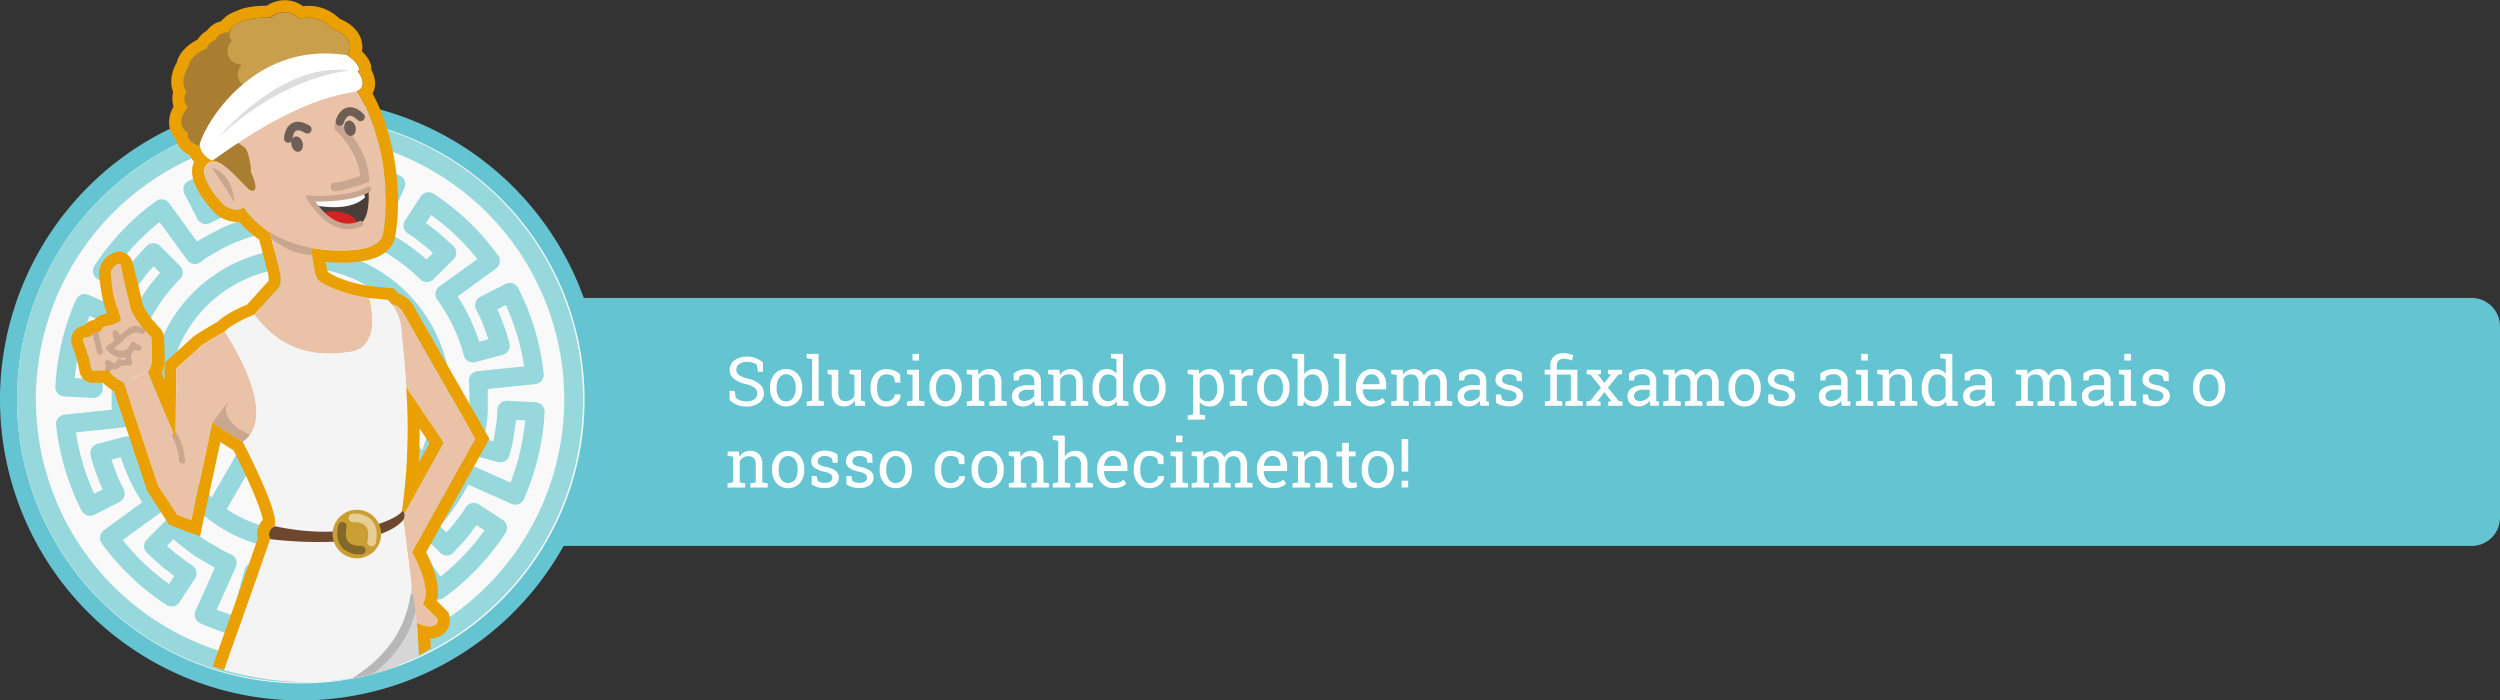 <svg id="Camada_1" data-name="Camada 1" xmlns="http://www.w3.org/2000/svg" xmlns:xlink="http://www.w3.org/1999/xlink" viewBox="0 0 881 246.82"><rect x="0" y="0" width="881" height="246.82" fill="#333333" stroke="none"/><defs><style>.cls-1{fill:none;}.cls-2{fill:#65c4d1;}.cls-3{fill:#fff;}.cls-4{fill:#f9f9f9;}.cls-5{fill:#97d8dd;}.cls-6{clip-path:url(#clip-path);}.cls-7{fill:#eac2a7;}.cls-8{fill:#c9a68f;}.cls-9{fill:#d6aa8b;}.cls-10{fill:#d6d6d6;}.cls-11{fill:#c99f4b;}.cls-12{fill:#6d5f56;}.cls-13{fill:#493e38;}.cls-14{clip-path:url(#clip-path-2);}.cls-15{fill:#fcfcfc;}.cls-16{fill:#d32222;}.cls-17{fill:#f4f4f4;}.cls-18{clip-path:url(#clip-path-3);}.cls-19{fill:#b7b7b7;}.cls-20{fill:#6d472e;}.cls-21{fill:#c99e32;}.cls-22{clip-path:url(#clip-path-4);}.cls-23{fill:#aa7e30;}.cls-24{fill:#ddd;}.cls-25{fill:#846829;}.cls-26{fill:#e8cd95;}.cls-27{fill:#eaa000;}</style><clipPath id="clip-path"><path class="cls-1" d="M151.82,228.4s-31.17,23.68-83.39,4.23S16.22,63.71,16.22,63.71c-.54,1.42,33.23-44.54,45.58-48.34C65.44,14.25,84.3-.38,100.33,0c22.29.54,48,16.32,48,31.31,0,23,27.87,126.38,27.87,126.38s11.71,45.33,5.86,48.78"/></clipPath><clipPath id="clip-path-2"><path class="cls-1" d="M109.28,70c-.25-.26,14.81.94,20.56-3.29,0,0,1.13,11.45-4,12.71C120.55,80.67,114.46,78.55,109.28,70Z"/></clipPath><clipPath id="clip-path-3"><path class="cls-1" d="M117.8,239.53c3.5,6.94,28.09,8.4,30.13,9.05,0,0,.64-27.86-3.28-43.5S117.8,239.53,117.8,239.53Z"/></clipPath><clipPath id="clip-path-4"><path class="cls-1" d="M87.9,66.9c4.33,1.79.59-6,.59-6s-.41-7.8-2.61-9.12a31.79,31.79,0,0,1-4.82-3.94l11.09-7.6L122.44,19.5s4.18-5.83-5.39-9.42a11.36,11.36,0,0,0-11.58-3.44s-4.19-5-10.25-.41c0,0-12.18-.71-15,5.27A4.54,4.54,0,0,0,75.78,14s-2.54,1-3,3c0,0-6.17,2.43-6.55,6.54,0,0-3.36,4.71-.67,8.52,0,0-1.78,3.35.52,5.65,0,0-5.15,5.64,0,9.16,0,0-1.27,3.66,6.28,5.16l2.25,4.63s2.16-1,8.37,5.23Z"/></clipPath></defs><title>6-title</title><path class="cls-2" d="M871,192.39H152V105H871a10,10,0,0,1,10,10v67.36A10,10,0,0,1,871,192.39Z"/><path class="cls-3" d="M268.88,131h-1.75l-.43-2.44a4.06,4.06,0,0,0-1.41-.74,6.28,6.28,0,0,0-2-.29,4.45,4.45,0,0,0-2.82.78,2.46,2.46,0,0,0-1,2,2.25,2.25,0,0,0,1,1.86,9.42,9.42,0,0,0,3.24,1.3,9.2,9.2,0,0,1,4.09,2,4.2,4.2,0,0,1,1.4,3.22A4,4,0,0,1,267.5,142a7.15,7.15,0,0,1-4.4,1.25,9,9,0,0,1-3.5-.64,7,7,0,0,1-2.49-1.69v-3.17h1.74l.44,2.45a6,6,0,0,0,1.6.9,6.29,6.29,0,0,0,2.21.35,4.63,4.63,0,0,0,2.76-.74,2.33,2.33,0,0,0,1-2,2.54,2.54,0,0,0-.88-2,7.44,7.44,0,0,0-3.1-1.33,10.26,10.26,0,0,1-4.23-1.89,3.91,3.91,0,0,1-1.52-3.16,4.08,4.08,0,0,1,1.69-3.33,7,7,0,0,1,4.42-1.33,8.22,8.22,0,0,1,3.27.62,7.35,7.35,0,0,1,2.36,1.49Z"/><path class="cls-3" d="M271.36,136.53a7,7,0,0,1,1.53-4.63,5.08,5.08,0,0,1,4.13-1.83,5.16,5.16,0,0,1,4.16,1.82,7,7,0,0,1,1.53,4.64v.26a6.92,6.92,0,0,1-1.53,4.64,5.66,5.66,0,0,1-8.29,0,6.91,6.91,0,0,1-1.53-4.63Zm2.31.26a6,6,0,0,0,.85,3.33,2.83,2.83,0,0,0,2.53,1.31,2.8,2.8,0,0,0,2.49-1.31,6,6,0,0,0,.86-3.33v-.26a6,6,0,0,0-.86-3.31,3,3,0,0,0-5,0,6,6,0,0,0-.84,3.31Z"/><path class="cls-3" d="M284.26,126.2v-1.49h4.22v16.47l1.91.33V143h-6.13v-1.48l1.91-.33V126.52Z"/><path class="cls-3" d="M301.21,141.11a4.11,4.11,0,0,1-3.72,2.12,4.08,4.08,0,0,1-3.22-1.32,6.16,6.16,0,0,1-1.16-4.12v-5.66l-1.45-.33v-1.49h3.76v7.5a4.72,4.72,0,0,0,.6,2.79,2.22,2.22,0,0,0,1.86.76,3.79,3.79,0,0,0,2-.5,3.12,3.12,0,0,0,1.22-1.41v-7.32l-1.7-.33v-1.49h4v10.87l1.45.33V143h-3.53Z"/><path class="cls-3" d="M312.41,141.43a3.11,3.11,0,0,0,2-.71,2.14,2.14,0,0,0,.88-1.74h2.07l0,.07A3.58,3.58,0,0,1,316,142a5.34,5.34,0,0,1-3.54,1.27,5.11,5.11,0,0,1-4.22-1.8,7,7,0,0,1-1.46-4.54v-.49a7,7,0,0,1,1.46-4.52,5.15,5.15,0,0,1,4.22-1.81,7,7,0,0,1,2.74.51,5.5,5.5,0,0,1,2,1.38l.1,2.81h-1.84l-.5-2a3,3,0,0,0-1.05-.64,4,4,0,0,0-1.46-.25,2.78,2.78,0,0,0-2.59,1.31,6.14,6.14,0,0,0-.78,3.2v.49a6.27,6.27,0,0,0,.77,3.24A2.78,2.78,0,0,0,312.41,141.43Z"/><path class="cls-3" d="M319.66,141.51l1.91-.33v-9.05l-1.91-.33v-1.49h4.21v10.87l1.91.33V143h-6.12Zm4.21-14.45h-2.3v-2.35h2.3Z"/><path class="cls-3" d="M327.55,136.53a7,7,0,0,1,1.53-4.63,5.08,5.08,0,0,1,4.13-1.83,5.16,5.16,0,0,1,4.16,1.82,7,7,0,0,1,1.53,4.64v.26a6.92,6.92,0,0,1-1.53,4.64,5.66,5.66,0,0,1-8.29,0,6.91,6.91,0,0,1-1.53-4.63Zm2.31.26a6.1,6.1,0,0,0,.85,3.33,2.83,2.83,0,0,0,2.53,1.31,2.8,2.8,0,0,0,2.49-1.31,6,6,0,0,0,.86-3.33v-.26a6,6,0,0,0-.86-3.31,2.8,2.8,0,0,0-2.52-1.33,2.76,2.76,0,0,0-2.5,1.33,6,6,0,0,0-.85,3.31Z"/><path class="cls-3" d="M340.67,141.51l1.91-.33v-9.05l-1.91-.33v-1.49h4l.16,1.89a4.59,4.59,0,0,1,1.59-1.57,4.26,4.26,0,0,1,2.18-.56,4.11,4.11,0,0,1,3.17,1.21,5.25,5.25,0,0,1,1.13,3.7v6.2l1.91.33V143h-6.13v-1.48l1.91-.33V135a3.44,3.44,0,0,0-.66-2.38,2.67,2.67,0,0,0-2-.7,3.25,3.25,0,0,0-1.76.48,3.5,3.5,0,0,0-1.22,1.31v7.44l1.91.33V143h-6.13Z"/><path class="cls-3" d="M364.73,143c-.07-.35-.13-.65-.17-.93a7.34,7.34,0,0,1-.08-.82,5.66,5.66,0,0,1-1.67,1.43,4.83,4.83,0,0,1-5.15-.4,3.55,3.55,0,0,1-1-2.73,3.14,3.14,0,0,1,1.46-2.78,7.1,7.1,0,0,1,4-1h2.38V134.3a2.28,2.28,0,0,0-.71-1.76,2.77,2.77,0,0,0-1.95-.65,5,5,0,0,0-1.53.22,3,3,0,0,0-1.07.61l-.25,1.34h-1.78V131.6a7,7,0,0,1,2.1-1.11,8.21,8.21,0,0,1,2.67-.42,5.27,5.27,0,0,1,3.49,1.11,3.84,3.84,0,0,1,1.34,3.15v6.58l0,.47.94.13V143ZM361,141.3a4.07,4.07,0,0,0,2.1-.55,3.53,3.53,0,0,0,1.36-1.32v-2.09H362a3.5,3.5,0,0,0-2.25.66,2,2,0,0,0-.82,1.59,1.59,1.59,0,0,0,.51,1.27A2.4,2.4,0,0,0,361,141.3Z"/><path class="cls-3" d="M369.33,141.51l1.91-.33v-9.05l-1.91-.33v-1.49h4l.17,1.89a4.5,4.5,0,0,1,1.59-1.57,4.22,4.22,0,0,1,2.17-.56,4.12,4.12,0,0,1,3.18,1.21,5.25,5.25,0,0,1,1.12,3.7v6.2l1.91.33V143h-6.13v-1.48l1.91-.33V135a3.44,3.44,0,0,0-.66-2.38,2.65,2.65,0,0,0-2-.7,3.28,3.28,0,0,0-1.77.48,3.5,3.5,0,0,0-1.22,1.31v7.44l1.91.33V143h-6.13Z"/><path class="cls-3" d="M393.54,141.48a4.15,4.15,0,0,1-1.52,1.31,4.55,4.55,0,0,1-2.08.44,4.33,4.33,0,0,1-3.62-1.68,7,7,0,0,1-1.31-4.42v-.25a8.46,8.46,0,0,1,1.31-4.93,4.2,4.2,0,0,1,3.65-1.88,4.44,4.44,0,0,1,2,.42,4.06,4.06,0,0,1,1.47,1.2v-5.17l-1.91-.32v-1.49h4.22v16.47l1.91.33V143h-3.91Zm-6.22-4.35a5.41,5.41,0,0,0,.78,3.07,2.75,2.75,0,0,0,2.43,1.16,3,3,0,0,0,1.73-.47,3.49,3.49,0,0,0,1.16-1.32v-5.89a3.44,3.44,0,0,0-1.16-1.26,3,3,0,0,0-1.71-.47,2.63,2.63,0,0,0-2.44,1.37,7,7,0,0,0-.79,3.56Z"/><path class="cls-3" d="M399.41,136.53a7,7,0,0,1,1.53-4.63,5.08,5.08,0,0,1,4.13-1.83,5.16,5.16,0,0,1,4.16,1.82,7,7,0,0,1,1.53,4.64v.26a6.92,6.92,0,0,1-1.53,4.64,5.66,5.66,0,0,1-8.29,0,6.91,6.91,0,0,1-1.53-4.63Zm2.31.26a6,6,0,0,0,.85,3.33,2.83,2.83,0,0,0,2.53,1.31,2.8,2.8,0,0,0,2.49-1.31,6,6,0,0,0,.86-3.33v-.26a6,6,0,0,0-.86-3.31,2.8,2.8,0,0,0-2.52-1.33,2.76,2.76,0,0,0-2.5,1.33,6,6,0,0,0-.85,3.31Z"/><path class="cls-3" d="M418.55,146.38l1.91-.33V132.13l-1.91-.33v-1.49h3.89l.21,1.55a4.35,4.35,0,0,1,1.54-1.33,4.71,4.71,0,0,1,2.11-.46,4.22,4.22,0,0,1,3.66,1.87,8.49,8.49,0,0,1,1.3,4.94v.25a6.94,6.94,0,0,1-1.31,4.42,4.33,4.33,0,0,1-3.62,1.68,5.08,5.08,0,0,1-2.06-.39,4,4,0,0,1-1.5-1.16v4.37l1.91.33v1.48h-6.13Zm10.39-9.5a6.76,6.76,0,0,0-.84-3.55,2.75,2.75,0,0,0-2.51-1.38,3.11,3.11,0,0,0-1.68.44,3.43,3.43,0,0,0-1.14,1.22v6.18A3.15,3.15,0,0,0,423.9,141a3.18,3.18,0,0,0,1.72.43,2.84,2.84,0,0,0,2.48-1.2,5.26,5.26,0,0,0,.84-3.1Z"/><path class="cls-3" d="M433.36,131.8v-1.49h4l.23,1.84a4.32,4.32,0,0,1,1.33-1.52,3.06,3.06,0,0,1,1.81-.56,3.51,3.51,0,0,1,.55.05,2.35,2.35,0,0,1,.44.08l-.3,2.15-1.31-.07a2.64,2.64,0,0,0-1.54.43,2.76,2.76,0,0,0-1,1.2v7.27l1.91.33V143h-6.13v-1.48l1.91-.33v-9.05Z"/><path class="cls-3" d="M443.07,136.53a6.94,6.94,0,0,1,1.52-4.63,5.09,5.09,0,0,1,4.14-1.83,5.14,5.14,0,0,1,4.15,1.82,7,7,0,0,1,1.53,4.64v.26a7,7,0,0,1-1.52,4.64,5.67,5.67,0,0,1-8.3,0,6.91,6.91,0,0,1-1.52-4.63Zm2.3.26a6.1,6.1,0,0,0,.85,3.33,2.83,2.83,0,0,0,2.53,1.31,2.8,2.8,0,0,0,2.49-1.31,5.93,5.93,0,0,0,.86-3.33v-.26a5.88,5.88,0,0,0-.86-3.31,3,3,0,0,0-5,0,6,6,0,0,0-.85,3.31Z"/><path class="cls-3" d="M468.12,137.13a6.94,6.94,0,0,1-1.32,4.42,4.36,4.36,0,0,1-3.63,1.68,4.57,4.57,0,0,1-2.15-.47,4.09,4.09,0,0,1-1.53-1.4l-.21,1.63h-2V126.52l-1.91-.32v-1.49h4.22v7.1a4.06,4.06,0,0,1,1.48-1.29,4.51,4.51,0,0,1,2.07-.45,4.23,4.23,0,0,1,3.66,1.88,8.46,8.46,0,0,1,1.31,4.93Zm-2.32-.25a7,7,0,0,0-.8-3.56,2.63,2.63,0,0,0-2.43-1.37,3,3,0,0,0-1.8.52,3.6,3.6,0,0,0-1.17,1.38v5.6a3.5,3.5,0,0,0,1.18,1.39,3,3,0,0,0,1.81.52A2.75,2.75,0,0,0,465,140.2a5.34,5.34,0,0,0,.79-3.07Z"/><path class="cls-3" d="M470,126.2v-1.49h4.22v16.47l1.91.33V143H470v-1.48l1.91-.33V126.52Z"/><path class="cls-3" d="M483.65,143.23a5.35,5.35,0,0,1-4.22-1.76,6.64,6.64,0,0,1-1.56-4.58v-.51a6.52,6.52,0,0,1,1.61-4.51,5,5,0,0,1,3.82-1.8,4.81,4.81,0,0,1,3.87,1.55,6.15,6.15,0,0,1,1.32,4.13v1.44h-8.23l0,.06a5,5,0,0,0,.92,3,2.94,2.94,0,0,0,2.5,1.18,5.84,5.84,0,0,0,2.05-.33,4.88,4.88,0,0,0,1.53-.92l.91,1.5a5.8,5.8,0,0,1-1.8,1.1A7.25,7.25,0,0,1,483.65,143.23Zm-.35-11.34a2.49,2.49,0,0,0-2,1,4.56,4.56,0,0,0-1,2.45l0,.06h5.85v-.3a3.52,3.52,0,0,0-.73-2.28A2.6,2.6,0,0,0,483.3,131.89Z"/><path class="cls-3" d="M490.3,141.51l1.91-.33v-9.05l-1.91-.33v-1.49h4l.15,1.65a4.12,4.12,0,0,1,1.57-1.39,4.79,4.79,0,0,1,2.23-.5,3.91,3.91,0,0,1,2.17.59,3.57,3.57,0,0,1,1.37,1.76,4.57,4.57,0,0,1,1.58-1.71,4.16,4.16,0,0,1,2.3-.64,3.84,3.84,0,0,1,3.07,1.33,6.11,6.11,0,0,1,1.12,4v5.77l1.91.33V143h-6.14v-1.48l1.91-.33v-5.8a4.2,4.2,0,0,0-.64-2.65A2.34,2.34,0,0,0,505,132a2.41,2.41,0,0,0-1.94.85,3.64,3.64,0,0,0-.85,2.14v6.24l1.91.33V143H498v-1.48l1.91-.33v-5.8a4.16,4.16,0,0,0-.66-2.6,2.3,2.3,0,0,0-1.92-.83,3.15,3.15,0,0,0-1.73.43,2.79,2.79,0,0,0-1.05,1.22v7.58l1.91.33V143H490.3Z"/><path class="cls-3" d="M521.71,143c-.07-.35-.13-.65-.16-.93s-.07-.54-.09-.82a5.54,5.54,0,0,1-1.67,1.43,4.21,4.21,0,0,1-2.13.56,4.28,4.28,0,0,1-3-1,3.59,3.59,0,0,1-1-2.73,3.16,3.16,0,0,1,1.46-2.78,7.13,7.13,0,0,1,4-1h2.38V134.3a2.27,2.27,0,0,0-.7-1.76,2.79,2.79,0,0,0-2-.65,5,5,0,0,0-1.53.22,3,3,0,0,0-1.07.61l-.25,1.34h-1.78V131.6a7,7,0,0,1,2.1-1.11,8.21,8.21,0,0,1,2.67-.42,5.27,5.27,0,0,1,3.49,1.11,3.81,3.81,0,0,1,1.34,3.15v6.1c0,.17,0,.33,0,.48a3.59,3.59,0,0,0,0,.47l.93.13V143ZM518,141.3a4.07,4.07,0,0,0,2.1-.55,3.4,3.4,0,0,0,1.36-1.32v-2.09H519a3.49,3.49,0,0,0-2.24.66,2,2,0,0,0-.83,1.59,1.56,1.56,0,0,0,.52,1.27A2.35,2.35,0,0,0,518,141.3Z"/><path class="cls-3" d="M536.36,134.29h-1.74l-.37-1.52a3.1,3.1,0,0,0-1.06-.64,4.12,4.12,0,0,0-1.45-.24,2.67,2.67,0,0,0-1.83.54,1.67,1.67,0,0,0-.59,1.3,1.43,1.43,0,0,0,.52,1.18,5.5,5.5,0,0,0,2.15.78,9.16,9.16,0,0,1,3.57,1.4,2.82,2.82,0,0,1,1.17,2.37,3.26,3.26,0,0,1-1.36,2.73,5.69,5.69,0,0,1-3.57,1,9.41,9.41,0,0,1-2.59-.33,6.58,6.58,0,0,1-2.05-1V139h1.73l.44,1.7a2.38,2.38,0,0,0,1.08.53,6,6,0,0,0,1.4.16,3.3,3.3,0,0,0,1.93-.5,1.54,1.54,0,0,0,.69-1.3,1.57,1.57,0,0,0-.58-1.26,5.31,5.31,0,0,0-2.19-.85,9.24,9.24,0,0,1-3.48-1.38A2.75,2.75,0,0,1,527,133.8a3.32,3.32,0,0,1,1.32-2.64,5.24,5.24,0,0,1,3.43-1.09,8.3,8.3,0,0,1,2.59.38,5.46,5.46,0,0,1,1.91,1Z"/><path class="cls-3" d="M544.34,132v-1.71h2v-1.37a4.33,4.33,0,0,1,1.25-3.31,4.91,4.91,0,0,1,3.47-1.17,6.32,6.32,0,0,1,1.55.19c.51.12,1.11.3,1.78.53l-.39,1.87a11.36,11.36,0,0,0-1.32-.42,5.8,5.8,0,0,0-1.44-.18,2.75,2.75,0,0,0-2,.61,2.59,2.59,0,0,0-.6,1.88v1.37h7.23v10.87l1.91.33V143h-6.13v-1.48l1.91-.33V132h-4.92v9.16l1.91.33V143h-6.13v-1.48l1.91-.33V132Z"/><path class="cls-3" d="M559.06,141.51l1.36-.27,3.74-4.66-3.63-4.51-1.36-.27v-1.49h5v1.49l-1.15.14,2.37,3,2.38-3-1.14-.13v-1.49h5v1.49l-1.36.27-3.62,4.51,3.72,4.66,1.38.27V143h-5v-1.48l1.12-.13-2.48-3.18-2.49,3.18,1.14.13V143h-5Z"/><path class="cls-3" d="M581.62,143c-.07-.35-.13-.65-.17-.93s-.06-.54-.08-.82a5.66,5.66,0,0,1-1.67,1.43,4.83,4.83,0,0,1-5.15-.4,3.55,3.55,0,0,1-1-2.73,3.14,3.14,0,0,1,1.46-2.78,7.1,7.1,0,0,1,4-1h2.38V134.3a2.3,2.3,0,0,0-.7-1.76,2.81,2.81,0,0,0-2-.65,5,5,0,0,0-1.53.22,3,3,0,0,0-1.07.61l-.25,1.34h-1.78V131.6a7,7,0,0,1,2.1-1.11,8.21,8.21,0,0,1,2.67-.42,5.27,5.27,0,0,1,3.49,1.11,3.84,3.84,0,0,1,1.34,3.15v6.58l0,.47.94.13V143Zm-3.72-1.69a4.07,4.07,0,0,0,2.1-.55,3.53,3.53,0,0,0,1.36-1.32v-2.09H578.9a3.5,3.5,0,0,0-2.25.66,2,2,0,0,0-.82,1.59,1.59,1.59,0,0,0,.51,1.27A2.4,2.4,0,0,0,577.9,141.3Z"/><path class="cls-3" d="M586.1,141.51l1.91-.33v-9.05l-1.91-.33v-1.49h4l.15,1.65a4.12,4.12,0,0,1,1.57-1.39,4.79,4.79,0,0,1,2.23-.5,3.91,3.91,0,0,1,2.17.59,3.57,3.57,0,0,1,1.37,1.76,4.65,4.65,0,0,1,1.58-1.71,4.18,4.18,0,0,1,2.3-.64,3.84,3.84,0,0,1,3.07,1.33,6.11,6.11,0,0,1,1.12,4v5.77l1.91.33V143h-6.14v-1.48l1.91-.33v-5.8a4.2,4.2,0,0,0-.64-2.65,2.34,2.34,0,0,0-1.91-.78,2.41,2.41,0,0,0-1.94.85,3.71,3.71,0,0,0-.85,2.14v6.24l1.91.33V143h-6.13v-1.48l1.91-.33v-5.8a4.16,4.16,0,0,0-.66-2.6,2.3,2.3,0,0,0-1.92-.83,3.15,3.15,0,0,0-1.73.43,2.85,2.85,0,0,0-1,1.22v7.58l1.91.33V143H586.1Z"/><path class="cls-3" d="M609.13,136.53a7,7,0,0,1,1.53-4.63,5.08,5.08,0,0,1,4.13-1.83,5.16,5.16,0,0,1,4.16,1.82,7,7,0,0,1,1.53,4.64v.26a6.92,6.92,0,0,1-1.53,4.64,5.66,5.66,0,0,1-8.29,0,6.91,6.91,0,0,1-1.53-4.63Zm2.31.26a6,6,0,0,0,.85,3.33,2.83,2.83,0,0,0,2.53,1.31,2.8,2.8,0,0,0,2.49-1.31,6,6,0,0,0,.86-3.33v-.26a6,6,0,0,0-.86-3.31,3,3,0,0,0-5,0,6,6,0,0,0-.84,3.31Z"/><path class="cls-3" d="M632.29,134.29h-1.74l-.37-1.52a3.1,3.1,0,0,0-1.06-.64,4.12,4.12,0,0,0-1.45-.24,2.67,2.67,0,0,0-1.83.54,1.68,1.68,0,0,0-.6,1.3,1.44,1.44,0,0,0,.53,1.18,5.5,5.5,0,0,0,2.15.78,9.16,9.16,0,0,1,3.57,1.4,2.82,2.82,0,0,1,1.17,2.37,3.26,3.26,0,0,1-1.36,2.73,5.69,5.69,0,0,1-3.57,1,9.41,9.41,0,0,1-2.59-.33,6.58,6.58,0,0,1-2-1V139h1.73l.43,1.7a2.47,2.47,0,0,0,1.09.53,6,6,0,0,0,1.4.16,3.3,3.3,0,0,0,1.93-.5,1.54,1.54,0,0,0,.69-1.3,1.57,1.57,0,0,0-.58-1.26,5.31,5.31,0,0,0-2.19-.85,9.24,9.24,0,0,1-3.48-1.38,2.75,2.75,0,0,1-1.18-2.34,3.32,3.32,0,0,1,1.32-2.64,5.24,5.24,0,0,1,3.43-1.09,8.34,8.34,0,0,1,2.59.38,5.46,5.46,0,0,1,1.91,1Z"/><path class="cls-3" d="M649.06,143c-.07-.35-.13-.65-.17-.93s-.06-.54-.08-.82a5.54,5.54,0,0,1-1.67,1.43,4.83,4.83,0,0,1-5.15-.4,3.55,3.55,0,0,1-1-2.73,3.16,3.16,0,0,1,1.46-2.78,7.13,7.13,0,0,1,4-1h2.38V134.3a2.27,2.27,0,0,0-.7-1.76,2.79,2.79,0,0,0-2-.65,5,5,0,0,0-1.53.22,3,3,0,0,0-1.07.61l-.25,1.34h-1.78V131.6a7,7,0,0,1,2.1-1.11,8.21,8.21,0,0,1,2.67-.42,5.27,5.27,0,0,1,3.49,1.11,3.84,3.84,0,0,1,1.34,3.15v6.58l0,.47.94.13V143Zm-3.72-1.69a4.07,4.07,0,0,0,2.1-.55,3.46,3.46,0,0,0,1.36-1.32v-2.09h-2.46a3.52,3.52,0,0,0-2.25.66,2,2,0,0,0-.82,1.59,1.59,1.59,0,0,0,.51,1.27A2.4,2.4,0,0,0,645.34,141.3Z"/><path class="cls-3" d="M654,141.51l1.91-.33v-9.05L654,131.8v-1.49h4.22v10.87l1.91.33V143H654Zm4.22-14.45h-2.31v-2.35h2.31Z"/><path class="cls-3" d="M661.55,141.51l1.91-.33v-9.05l-1.91-.33v-1.49h4l.17,1.89a4.56,4.56,0,0,1,1.58-1.57,4.29,4.29,0,0,1,2.18-.56,4.09,4.09,0,0,1,3.17,1.21,5.25,5.25,0,0,1,1.13,3.7v6.2l1.91.33V143h-6.13v-1.48l1.91-.33V135a3.44,3.44,0,0,0-.66-2.38,2.65,2.65,0,0,0-2-.7,3.26,3.26,0,0,0-1.77.48,3.5,3.5,0,0,0-1.22,1.31v7.44l1.91.33V143h-6.13Z"/><path class="cls-3" d="M685.76,141.48a4.15,4.15,0,0,1-1.52,1.31,4.55,4.55,0,0,1-2.08.44,4.33,4.33,0,0,1-3.62-1.68,6.94,6.94,0,0,1-1.31-4.42v-.25a8.38,8.38,0,0,1,1.31-4.93,4.19,4.19,0,0,1,3.65-1.88,4.44,4.44,0,0,1,2,.42,4.06,4.06,0,0,1,1.47,1.2v-5.17l-1.91-.32v-1.49H688v16.47l1.91.33V143H686Zm-6.22-4.35a5.41,5.41,0,0,0,.78,3.07,2.75,2.75,0,0,0,2.43,1.16,3.06,3.06,0,0,0,1.73-.47,3.49,3.49,0,0,0,1.16-1.32v-5.89a3.44,3.44,0,0,0-1.16-1.26,3,3,0,0,0-1.71-.47,2.63,2.63,0,0,0-2.44,1.37,7,7,0,0,0-.79,3.56Z"/><path class="cls-3" d="M699.89,143c-.07-.35-.12-.65-.16-.93a7.34,7.34,0,0,1-.08-.82,5.66,5.66,0,0,1-1.67,1.43,4.83,4.83,0,0,1-5.15-.4,3.55,3.55,0,0,1-1-2.73,3.15,3.15,0,0,1,1.45-2.78,7.16,7.16,0,0,1,4-1h2.38V134.3a2.28,2.28,0,0,0-.71-1.76,2.78,2.78,0,0,0-1.95-.65,5,5,0,0,0-1.53.22,3,3,0,0,0-1.08.61l-.24,1.34h-1.78V131.6a6.8,6.8,0,0,1,2.09-1.11,8.27,8.27,0,0,1,2.68-.42,5.29,5.29,0,0,1,3.49,1.11,3.84,3.84,0,0,1,1.33,3.15v6.1c0,.17,0,.33,0,.48a3.59,3.59,0,0,0,0,.47l.94.13V143Zm-3.71-1.69a4.12,4.12,0,0,0,2.1-.55,3.53,3.53,0,0,0,1.36-1.32v-2.09h-2.47a3.49,3.49,0,0,0-2.24.66,2,2,0,0,0-.83,1.59,1.59,1.59,0,0,0,.52,1.27A2.36,2.36,0,0,0,696.18,141.3Z"/><path class="cls-3" d="M710.35,141.51l1.91-.33v-9.05l-1.91-.33v-1.49h4l.15,1.65a4.12,4.12,0,0,1,1.57-1.39,4.82,4.82,0,0,1,2.23-.5,3.91,3.91,0,0,1,2.17.59,3.57,3.57,0,0,1,1.37,1.76,4.65,4.65,0,0,1,1.58-1.71,4.18,4.18,0,0,1,2.3-.64,3.84,3.84,0,0,1,3.07,1.33,6.11,6.11,0,0,1,1.12,4v5.77l1.91.33V143h-6.14v-1.48l1.91-.33v-5.8a4.2,4.2,0,0,0-.64-2.65A2.34,2.34,0,0,0,725,132a2.42,2.42,0,0,0-1.94.85,3.71,3.71,0,0,0-.85,2.14v6.24l1.91.33V143H718v-1.48l1.91-.33v-5.8a4.16,4.16,0,0,0-.66-2.6,2.29,2.29,0,0,0-1.92-.83,3.15,3.15,0,0,0-1.73.43,2.83,2.83,0,0,0-1,1.22v7.58l1.91.33V143h-6.13Z"/><path class="cls-3" d="M741.75,143c-.07-.35-.12-.65-.16-.93a7.34,7.34,0,0,1-.08-.82,5.79,5.79,0,0,1-1.67,1.43,4.83,4.83,0,0,1-5.15-.4,3.55,3.55,0,0,1-1-2.73,3.15,3.15,0,0,1,1.45-2.78,7.16,7.16,0,0,1,4-1h2.37V134.3a2.27,2.27,0,0,0-.7-1.76,2.79,2.79,0,0,0-2-.65,5,5,0,0,0-1.52.22,3,3,0,0,0-1.08.61l-.24,1.34h-1.78V131.6a6.8,6.8,0,0,1,2.09-1.11,8.23,8.23,0,0,1,2.68-.42,5.29,5.29,0,0,1,3.49,1.11,3.84,3.84,0,0,1,1.33,3.15v6.1c0,.17,0,.33,0,.48a3.59,3.59,0,0,0,0,.47l.94.13V143ZM738,141.3a4.12,4.12,0,0,0,2.1-.55,3.43,3.43,0,0,0,1.35-1.32v-2.09H739a3.49,3.49,0,0,0-2.24.66,2,2,0,0,0-.83,1.59,1.59,1.59,0,0,0,.52,1.27A2.36,2.36,0,0,0,738,141.3Z"/><path class="cls-3" d="M746.7,141.51l1.91-.33v-9.05l-1.91-.33v-1.49h4.22v10.87l1.91.33V143H746.7Zm4.22-14.45h-2.31v-2.35h2.31Z"/><path class="cls-3" d="M764.29,134.29h-1.74l-.37-1.52a3.1,3.1,0,0,0-1.06-.64,4.12,4.12,0,0,0-1.45-.24,2.67,2.67,0,0,0-1.83.54,1.68,1.68,0,0,0-.6,1.3,1.44,1.44,0,0,0,.53,1.18,5.5,5.5,0,0,0,2.15.78,9.16,9.16,0,0,1,3.57,1.4,2.82,2.82,0,0,1,1.17,2.37,3.26,3.26,0,0,1-1.36,2.73,5.69,5.69,0,0,1-3.57,1,9.41,9.41,0,0,1-2.59-.33,6.58,6.58,0,0,1-2-1V139h1.73l.43,1.7a2.47,2.47,0,0,0,1.09.53,6,6,0,0,0,1.4.16,3.3,3.3,0,0,0,1.93-.5,1.54,1.54,0,0,0,.69-1.3,1.57,1.57,0,0,0-.58-1.26,5.31,5.31,0,0,0-2.19-.85,9.24,9.24,0,0,1-3.48-1.38,2.75,2.75,0,0,1-1.18-2.34,3.32,3.32,0,0,1,1.32-2.64,5.24,5.24,0,0,1,3.43-1.09,8.34,8.34,0,0,1,2.59.38,5.46,5.46,0,0,1,1.91,1Z"/><path class="cls-3" d="M772.8,136.53a6.94,6.94,0,0,1,1.52-4.63,5.09,5.09,0,0,1,4.14-1.83,5.14,5.14,0,0,1,4.15,1.82,7,7,0,0,1,1.53,4.64v.26a7,7,0,0,1-1.52,4.64,5.67,5.67,0,0,1-8.3,0,6.91,6.91,0,0,1-1.52-4.63Zm2.3.26a6.1,6.1,0,0,0,.85,3.33,3.07,3.07,0,0,0,5,0,6,6,0,0,0,.85-3.33v-.26a6,6,0,0,0-.85-3.31,3,3,0,0,0-5,0,6,6,0,0,0-.85,3.31Z"/><path class="cls-3" d="M256.4,170.31l1.91-.33v-9.06l-1.91-.32v-1.49h4l.16,1.89a4.67,4.67,0,0,1,1.59-1.57,4.26,4.26,0,0,1,2.18-.56,4.11,4.11,0,0,1,3.17,1.21,5.25,5.25,0,0,1,1.13,3.7V170l1.91.33v1.48h-6.13v-1.48l1.91-.33v-6.15a3.44,3.44,0,0,0-.66-2.38,2.67,2.67,0,0,0-2-.7,3.25,3.25,0,0,0-1.76.48,3.5,3.5,0,0,0-1.22,1.31V170l1.91.33v1.48H256.4Z"/><path class="cls-3" d="M272.08,165.33a6.94,6.94,0,0,1,1.52-4.63,5.62,5.62,0,0,1,8.29,0,7,7,0,0,1,1.53,4.64v.26a7,7,0,0,1-1.52,4.64,5.67,5.67,0,0,1-8.3,0,6.91,6.91,0,0,1-1.52-4.63Zm2.31.26a6,6,0,0,0,.85,3.33,3.06,3.06,0,0,0,5,0,6,6,0,0,0,.85-3.33v-.26a6,6,0,0,0-.85-3.32,3.06,3.06,0,0,0-5,0,6.11,6.11,0,0,0-.84,3.32Z"/><path class="cls-3" d="M295.23,163.09H293.5l-.38-1.52a3,3,0,0,0-1.06-.64,4,4,0,0,0-1.44-.24,2.67,2.67,0,0,0-1.83.54,1.68,1.68,0,0,0-.6,1.3,1.45,1.45,0,0,0,.53,1.18,5.44,5.44,0,0,0,2.14.78,9.21,9.21,0,0,1,3.58,1.4,2.82,2.82,0,0,1,1.17,2.37,3.27,3.27,0,0,1-1.37,2.73,5.69,5.69,0,0,1-3.57,1,9.41,9.41,0,0,1-2.59-.33,6.8,6.8,0,0,1-2.05-1v-2.89h1.74l.43,1.7a2.49,2.49,0,0,0,1.08.53,6.61,6.61,0,0,0,1.4.16,3.28,3.28,0,0,0,1.93-.5,1.53,1.53,0,0,0,.7-1.31,1.57,1.57,0,0,0-.58-1.25,5.43,5.43,0,0,0-2.2-.85,9.24,9.24,0,0,1-3.48-1.38,2.74,2.74,0,0,1-1.17-2.34,3.32,3.32,0,0,1,1.32-2.64,5.24,5.24,0,0,1,3.43-1.09,8.34,8.34,0,0,1,2.59.38,5.55,5.55,0,0,1,1.91,1Z"/><path class="cls-3" d="M307.47,163.09h-1.74l-.37-1.52a3.1,3.1,0,0,0-1.06-.64,4.12,4.12,0,0,0-1.45-.24,2.67,2.67,0,0,0-1.83.54,1.68,1.68,0,0,0-.6,1.3,1.45,1.45,0,0,0,.53,1.18,5.5,5.5,0,0,0,2.15.78,9.16,9.16,0,0,1,3.57,1.4,2.82,2.82,0,0,1,1.17,2.37,3.26,3.26,0,0,1-1.36,2.73,5.69,5.69,0,0,1-3.57,1,9.35,9.35,0,0,1-2.59-.33,6.58,6.58,0,0,1-2.05-1v-2.89H300l.43,1.7a2.47,2.47,0,0,0,1.09.53,6.53,6.53,0,0,0,1.4.16,3.3,3.3,0,0,0,1.93-.5,1.54,1.54,0,0,0,.69-1.31,1.57,1.57,0,0,0-.58-1.25,5.37,5.37,0,0,0-2.19-.85,9.24,9.24,0,0,1-3.48-1.38,2.73,2.73,0,0,1-1.18-2.34,3.32,3.32,0,0,1,1.32-2.64,5.24,5.24,0,0,1,3.43-1.09,8.34,8.34,0,0,1,2.59.38,5.46,5.46,0,0,1,1.91,1Z"/><path class="cls-3" d="M310,165.33a7,7,0,0,1,1.52-4.63,5.62,5.62,0,0,1,8.29,0,7,7,0,0,1,1.53,4.64v.26a6.92,6.92,0,0,1-1.52,4.64,5.67,5.67,0,0,1-8.3,0,7,7,0,0,1-1.52-4.63Zm2.31.26a6,6,0,0,0,.85,3.33,3.06,3.06,0,0,0,5,0,6,6,0,0,0,.86-3.33v-.26a6,6,0,0,0-.86-3.32,3.06,3.06,0,0,0-5,0,6.11,6.11,0,0,0-.84,3.32Z"/><path class="cls-3" d="M335.12,170.23a3.16,3.16,0,0,0,2-.71,2.16,2.16,0,0,0,.87-1.74h2.07l0,.07a3.55,3.55,0,0,1-1.46,2.91,5.32,5.32,0,0,1-3.54,1.27,5.11,5.11,0,0,1-4.22-1.8,7,7,0,0,1-1.46-4.54v-.49a7,7,0,0,1,1.47-4.52,5.11,5.11,0,0,1,4.21-1.81,7,7,0,0,1,2.74.51,5.38,5.38,0,0,1,2,1.38l.11,2.81h-1.84l-.51-2a3,3,0,0,0-1.05-.64,4,4,0,0,0-1.46-.25,2.78,2.78,0,0,0-2.59,1.31,6.14,6.14,0,0,0-.78,3.2v.49a6.27,6.27,0,0,0,.77,3.24A2.79,2.79,0,0,0,335.12,170.23Z"/><path class="cls-3" d="M342.38,165.33a7,7,0,0,1,1.52-4.63,5.62,5.62,0,0,1,8.29,0,7,7,0,0,1,1.53,4.64v.26a7,7,0,0,1-1.52,4.64,5.67,5.67,0,0,1-8.3,0,7,7,0,0,1-1.52-4.63Zm2.31.26a6,6,0,0,0,.85,3.33,3.06,3.06,0,0,0,5,0,6,6,0,0,0,.85-3.33v-.26a6,6,0,0,0-.85-3.32,3.06,3.06,0,0,0-5,0,6.11,6.11,0,0,0-.84,3.32Z"/><path class="cls-3" d="M355.49,170.31l1.91-.33v-9.06l-1.91-.32v-1.49h4l.17,1.89a4.5,4.5,0,0,1,1.59-1.57,4.22,4.22,0,0,1,2.17-.56,4.12,4.12,0,0,1,3.18,1.21,5.25,5.25,0,0,1,1.12,3.7V170l1.91.33v1.48h-6.13v-1.48l1.91-.33v-6.15a3.44,3.44,0,0,0-.66-2.38,2.65,2.65,0,0,0-2-.7,3.28,3.28,0,0,0-1.77.48,3.5,3.5,0,0,0-1.22,1.31V170l1.91.33v1.48h-6.13Z"/><path class="cls-3" d="M371,170.31l1.91-.33V155.32L371,155v-1.49h4.22v7.29a4.61,4.61,0,0,1,1.6-1.42,4.42,4.42,0,0,1,2.11-.51,4.11,4.11,0,0,1,3.17,1.22,5.41,5.41,0,0,1,1.12,3.75V170l1.91.33v1.48H379v-1.48l1.91-.33v-6.16a3.38,3.38,0,0,0-.67-2.32,2.57,2.57,0,0,0-2-.75,3.41,3.41,0,0,0-1.73.45,3.73,3.73,0,0,0-1.28,1.22V170l1.91.33v1.48H371Z"/><path class="cls-3" d="M392.44,172a5.32,5.32,0,0,1-4.21-1.76,6.62,6.62,0,0,1-1.57-4.58v-.51a6.52,6.52,0,0,1,1.61-4.51,5,5,0,0,1,3.82-1.8,4.81,4.81,0,0,1,3.87,1.55,6.15,6.15,0,0,1,1.32,4.13V166h-8.23l0,.06a5,5,0,0,0,.92,3,3,3,0,0,0,2.5,1.18,5.9,5.9,0,0,0,2.06-.33A4.88,4.88,0,0,0,396,169l.9,1.5a5.57,5.57,0,0,1-1.8,1.1A7.21,7.21,0,0,1,392.44,172Zm-.35-11.34a2.52,2.52,0,0,0-2,1,4.64,4.64,0,0,0-1,2.45l0,.06H395v-.3a3.52,3.52,0,0,0-.73-2.28A2.6,2.6,0,0,0,392.09,160.69Z"/><path class="cls-3" d="M405.25,170.23a3.13,3.13,0,0,0,2-.71,2.16,2.16,0,0,0,.87-1.74h2.08l0,.07a3.55,3.55,0,0,1-1.46,2.91,5.32,5.32,0,0,1-3.53,1.27,5.15,5.15,0,0,1-4.23-1.8,7,7,0,0,1-1.45-4.54v-.49a7,7,0,0,1,1.46-4.52,5.13,5.13,0,0,1,4.22-1.81,7,7,0,0,1,2.74.51,5.42,5.42,0,0,1,2,1.38l.11,2.81h-1.84l-.5-2a3.16,3.16,0,0,0-1.06-.64,3.9,3.9,0,0,0-1.45-.25,2.79,2.79,0,0,0-2.6,1.31,6.14,6.14,0,0,0-.78,3.2v.49a6.17,6.17,0,0,0,.78,3.24A2.77,2.77,0,0,0,405.25,170.23Z"/><path class="cls-3" d="M412.49,170.31l1.91-.33v-9.06l-1.91-.32v-1.49h4.22V170l1.91.33v1.48h-6.13Zm4.22-14.45H414.4v-2.35h2.31Z"/><path class="cls-3" d="M419.92,170.31l1.91-.33v-9.06l-1.91-.32v-1.49h4l.15,1.65a4,4,0,0,1,1.57-1.39,4.78,4.78,0,0,1,2.22-.5,4,4,0,0,1,2.18.59,3.55,3.55,0,0,1,1.36,1.76,4.68,4.68,0,0,1,1.59-1.71,4.15,4.15,0,0,1,2.29-.64,3.82,3.82,0,0,1,3.07,1.33,6.09,6.09,0,0,1,1.13,4V170l1.91.33v1.48h-6.14v-1.48l1.91-.33v-5.8a4.2,4.2,0,0,0-.65-2.65,2.33,2.33,0,0,0-1.91-.78,2.43,2.43,0,0,0-1.94.85,3.71,3.71,0,0,0-.85,2.14V170l1.91.33v1.48h-6.13v-1.48l1.91-.33v-5.8a4.16,4.16,0,0,0-.66-2.6,2.28,2.28,0,0,0-1.91-.83,3.18,3.18,0,0,0-1.74.43,2.83,2.83,0,0,0-1,1.22V170l1.91.33v1.48h-6.13Z"/><path class="cls-3" d="M448.73,172a5.35,5.35,0,0,1-4.22-1.76,6.66,6.66,0,0,1-1.56-4.58v-.51a6.52,6.52,0,0,1,1.61-4.51,5,5,0,0,1,3.81-1.8,4.82,4.82,0,0,1,3.88,1.55,6.15,6.15,0,0,1,1.32,4.13V166h-8.23l0,.06a5.07,5.07,0,0,0,.93,3,2.94,2.94,0,0,0,2.5,1.18,5.84,5.84,0,0,0,2-.33,4.88,4.88,0,0,0,1.53-.92l.9,1.5a5.57,5.57,0,0,1-1.8,1.1A7.16,7.16,0,0,1,448.73,172Zm-.36-11.34a2.52,2.52,0,0,0-2,1,4.63,4.63,0,0,0-1,2.45l0,.06h5.85v-.3a3.58,3.58,0,0,0-.73-2.28A2.61,2.61,0,0,0,448.37,160.69Z"/><path class="cls-3" d="M455.5,170.31l1.91-.33v-9.06l-1.91-.32v-1.49h4l.17,1.89a4.56,4.56,0,0,1,1.58-1.57,4.26,4.26,0,0,1,2.18-.56,4.11,4.11,0,0,1,3.17,1.21,5.25,5.25,0,0,1,1.13,3.7V170l1.91.33v1.48h-6.13v-1.48l1.91-.33v-6.15a3.44,3.44,0,0,0-.66-2.38,2.65,2.65,0,0,0-2-.7,3.26,3.26,0,0,0-1.77.48,3.5,3.5,0,0,0-1.22,1.31V170l1.91.33v1.48H455.5Z"/><path class="cls-3" d="M475.32,156.05v3.06h2.4v1.71h-2.4v7.7a1.74,1.74,0,0,0,.36,1.25,1.37,1.37,0,0,0,1,.37,4.49,4.49,0,0,0,.69-.06A6,6,0,0,0,478,170l.31,1.58a3,3,0,0,1-1,.35,6,6,0,0,1-1.26.13,3,3,0,0,1-2.24-.85,3.64,3.64,0,0,1-.83-2.66v-7.7h-2v-1.71h2v-3.06Z"/><path class="cls-3" d="M479.85,165.33a7,7,0,0,1,1.52-4.63,5.62,5.62,0,0,1,8.29,0,7,7,0,0,1,1.53,4.64v.26a6.92,6.92,0,0,1-1.52,4.64,5.67,5.67,0,0,1-8.3,0,7,7,0,0,1-1.52-4.63Zm2.31.26a6,6,0,0,0,.85,3.33,3.06,3.06,0,0,0,5,0,6,6,0,0,0,.86-3.33v-.26A6,6,0,0,0,488,162a3.06,3.06,0,0,0-5,0,6.11,6.11,0,0,0-.84,3.32Z"/><path class="cls-3" d="M496.24,166.19h-2.3V154.73h2.3Zm0,5.6h-2.3V169.4h2.3Z"/><circle class="cls-4" cx="106" cy="140.82" r="103"/><path class="cls-2" d="M106,40.82a100,100,0,1,1-100,100,100,100,0,0,1,100-100m0-6a106,106,0,1,0,106,106,106.12,106.12,0,0,0-106-106Z"/><path class="cls-5" d="M105.74,41a99.74,99.74,0,1,0,99.74,99.74A99.73,99.73,0,0,0,105.74,41Zm0,192.82a93.09,93.09,0,1,1,93.09-93.08A93.08,93.08,0,0,1,105.74,233.82Z"/><path class="cls-5" d="M152.81,68.28a3.33,3.33,0,0,0-4.61,1l-5.43,8.37a3.32,3.32,0,0,0,1,4.65,42.72,42.72,0,0,1,3.73,2.66c.75.57,1.5,1.14,2.08,1.55,1,.85,2,1.75,3,2.65l-2.3,2.3a66.67,66.67,0,0,0-14.57-10l6.8-15.24a3.32,3.32,0,0,0-1.69-4.4,86.89,86.89,0,0,0-30.63-7.29,3.3,3.3,0,0,0-3.49,3.14l-.52,10a3.33,3.33,0,0,0,3.14,3.49l3.5.17,3.73.57,1.44.22c.72.1,1.44.21,2.07.35l.45.12-.87,3.25a67.61,67.61,0,0,0-17.61-1.42l-1.72-16.64a3.31,3.31,0,0,0-3.66-3,85.73,85.73,0,0,0-30.2,9,3.32,3.32,0,0,0-1.45,4.47l4.54,8.88A3.32,3.32,0,0,0,74,78.63c.67-.31,1.33-.63,2-1a34.31,34.31,0,0,1,4.75-2l.85-.32c1-.37,2-.73,2.93-1l.86,3.22c-.82.27-1.61.57-2.4.86l-.79.3a32.12,32.12,0,0,0-4.72,2c-.57.28-1.14.57-2,1L69.8,84.86l-.38.21L59.61,71.6a3.35,3.35,0,0,0-2.17-1.33,3.3,3.3,0,0,0-2.47.6,86.52,86.52,0,0,0-21.69,22.8,3.33,3.33,0,0,0,1,4.6l8.36,5.44a3.31,3.31,0,0,0,2.55.45,3.27,3.27,0,0,0,2.1-1.51q1.23-1.92,2.65-3.72c.58-.75,1.15-1.51,1.56-2.09.85-1,1.75-2,2.65-3l2.3,2.3a66.28,66.28,0,0,0-10,14.57L31.2,103.9a3.34,3.34,0,0,0-4.4,1.69,86.94,86.94,0,0,0-7.29,30.64,3.34,3.34,0,0,0,3.15,3.49l10,.51a3.3,3.3,0,0,0,3.49-3.14l.18-3.5.56-3.73c.09-.47.16-1,.22-1.44.11-.72.21-1.44.35-2.06l.12-.46,3.25.87a67.61,67.61,0,0,0-1.42,17.61l-16.64,1.73a3.33,3.33,0,0,0-3,3.65,86.8,86.8,0,0,0,9,30.21,3.34,3.34,0,0,0,1.94,1.65,3.28,3.28,0,0,0,2.53-.21l8.88-4.53a3.32,3.32,0,0,0,1.51-4.36c-.31-.66-.63-1.31-1-2a34.73,34.73,0,0,1-2-4.78l-.33-.88c-.37-1-.72-2-1-2.91l3.26-.87A65.78,65.78,0,0,0,50.11,177L36.6,186.86a3.32,3.32,0,0,0-.73,4.65,86.47,86.47,0,0,0,22.8,21.68,3.32,3.32,0,0,0,4.6-1l5.44-8.36a3.32,3.32,0,0,0-1.06-4.66c-1.28-.82-2.53-1.7-3.73-2.65-.74-.58-1.49-1.15-2.08-1.56-1-.85-2-1.75-3-2.65L61.18,190c.89.81,1.81,1.63,2.92,2.54.64.46,1.27.94,1.9,1.43a39.8,39.8,0,0,0,3.71,2.6L75.64,200l.08,0-6.81,15.27a3.29,3.29,0,0,0-.07,2.54,3.34,3.34,0,0,0,1.75,1.85A87,87,0,0,0,101.23,227h.17a3.33,3.33,0,0,0,3.32-3.16l.51-9.95a3.32,3.32,0,0,0-3.14-3.5l-3.49-.17-3.73-.57-1.44-.22c-.72-.1-1.44-.21-2.07-.35l-.46-.12.88-3.25a67.57,67.57,0,0,0,17.6,1.42l1.73,16.64a3.31,3.31,0,0,0,3.65,3,85.57,85.57,0,0,0,30.21-9,3.32,3.32,0,0,0,1.45-4.47l-4.54-8.88a3.32,3.32,0,0,0-4.35-1.51c-.67.31-1.33.64-2,1a34.31,34.31,0,0,1-4.75,2l-.85.32c-1,.37-2,.73-2.93,1.05l-.88-3.26A65.23,65.23,0,0,0,142,196.36l9.83,13.51a3.32,3.32,0,0,0,4.64.73,86.32,86.32,0,0,0,21.68-22.8,3.32,3.32,0,0,0-1-4.6l-8.36-5.44a3.32,3.32,0,0,0-2.55-.45,3.28,3.28,0,0,0-2.1,1.51,44,44,0,0,1-2.65,3.72c-.58.75-1.15,1.51-1.56,2.09-.85,1-1.75,2-2.66,3l-2.29-2.3a66.28,66.28,0,0,0,10-14.57l15.25,6.8a3.33,3.33,0,0,0,4.39-1.69,87,87,0,0,0,7.3-30.64,3.32,3.32,0,0,0-3.15-3.48l-10-.52a3.35,3.35,0,0,0-3.49,3.14l-.18,3.5-.57,3.73c-.08.48-.15,1-.22,1.44-.1.72-.2,1.44-.35,2.06l-.11.46-3.21-.86,0-.08a23.08,23.08,0,0,0,.41-2.35c.05-.37.1-.74.17-1.15l.51-3.27c0-.11,0-.22,0-.34l.17-3.48V137.1l16.7-1.73a3.33,3.33,0,0,0,3-3.66,86.8,86.8,0,0,0-9-30.21,3.32,3.32,0,0,0-4.47-1.44l-8.88,4.53a3.33,3.33,0,0,0-1.51,4.36c.31.66.63,1.31.95,2a34.73,34.73,0,0,1,2.05,4.78l.33.88c.37,1,.73,2,1.05,2.91l-3.26.87a66.08,66.08,0,0,0-7.59-15.91l13.5-9.83a3.31,3.31,0,0,0,1.33-2.17,3.37,3.37,0,0,0-.59-2.48A86.79,86.79,0,0,0,152.81,68.28Zm2,32.69a3.34,3.34,0,0,0-.73,4.64,59.31,59.31,0,0,1,9.37,19.64,3.35,3.35,0,0,0,4.07,2.36l9.64-2.58a3.31,3.31,0,0,0,2.39-3.9,48.49,48.49,0,0,0-2.17-6.87l-.26-.72a35.41,35.41,0,0,0-1.87-4.51l3-1.51a80.26,80.26,0,0,1,6.44,21.58l-16.46,1.71a3.33,3.33,0,0,0-3,3.48l.17,3.23v6.35l-.17,3.14-.47,3.05c-.07.43-.14.87-.2,1.31s-.16,1.18-.27,1.67l-.83,3.2a3.32,3.32,0,0,0,2.36,4l9.63,2.57a3.32,3.32,0,0,0,4.08-2.38l1-3.79c.2-.89.33-1.79.46-2.69.06-.43.12-.85.2-1.33l.62-4.11,0-.51,3.27.17a80.93,80.93,0,0,1-5.21,21.89l-15.11-6.74a3.36,3.36,0,0,0-2.55-.07,3.33,3.33,0,0,0-1.85,1.76,59.41,59.41,0,0,1-12.32,18,3.33,3.33,0,0,0,0,4.7l7.05,7.05a3.26,3.26,0,0,0,2.45,1,3.32,3.32,0,0,0,2.38-1.12l1.8-2c1.16-1.25,2.31-2.5,3.53-4,.5-.71,1-1.41,1.57-2.1.37-.49.74-1,1.11-1.48l2.8,1.82a79.87,79.87,0,0,1-15.5,16.3l-9.75-13.39a3.31,3.31,0,0,0-4.64-.73,59.12,59.12,0,0,1-19.64,9.37,3.34,3.34,0,0,0-2.36,4.07l2.58,9.64a3.33,3.33,0,0,0,3.91,2.39,50.12,50.12,0,0,0,6.89-2.18l.69-.26a33.42,33.42,0,0,0,4.51-1.86l1.51,3a80.26,80.26,0,0,1-21.58,6.44l-1.71-16.46a3.3,3.3,0,0,0-3.63-3,60.77,60.77,0,0,1-21.77-1.77,3.32,3.32,0,0,0-4.07,2.35l-2.58,9.64A3.32,3.32,0,0,0,84,213a3.37,3.37,0,0,0,2,1.54l3.79,1c.89.21,1.8.34,2.7.47l1.32.2,4.11.61.51,0-.17,3.27a80.77,80.77,0,0,1-21.88-5.21l6.73-15.11a3.31,3.31,0,0,0-1.59-4.35l-2.76-1.32-5.67-3.26a32,32,0,0,1-3-2.16c-.7-.54-1.41-1.08-1.92-1.43-1-.79-1.88-1.64-2.8-2.48-.68-.63-1.37-1.26-2.07-1.87a3.33,3.33,0,0,0-4.54.15l-7,7.06a3.33,3.33,0,0,0-1,2.44,3.36,3.36,0,0,0,1.12,2.39l1.95,1.77c1.27,1.16,2.53,2.32,4,3.56.71.5,1.4,1,2.1,1.56L61.37,203l-1.82,2.8a79.82,79.82,0,0,1-16.29-15.5l13.38-9.74A3.28,3.28,0,0,0,58,178.34a3.33,3.33,0,0,0-.59-2.48A59.34,59.34,0,0,1,48,156.22a3.32,3.32,0,0,0-4.06-2.35l-9.64,2.57a3.33,3.33,0,0,0-2.39,3.91,48.45,48.45,0,0,0,2.16,6.87l.27.71a34.77,34.77,0,0,0,1.86,4.51l-3,1.51a80.51,80.51,0,0,1-6.44-21.58l16.46-1.71a3.33,3.33,0,0,0,3-3.63A61.2,61.2,0,0,1,48,125.26a3.33,3.33,0,0,0-2.35-4.08L36,118.61a3.29,3.29,0,0,0-2.53.34,3.35,3.35,0,0,0-1.55,2l-1,3.79c-.2.89-.34,1.79-.47,2.69-.06.43-.12.85-.2,1.33l-.61,4.11,0,.51-3.26-.17a80.54,80.54,0,0,1,5.2-21.89l15.12,6.74a3.31,3.31,0,0,0,4.39-1.69,59.62,59.62,0,0,1,12.33-18,3.33,3.33,0,0,0,0-4.7l-7.05-7a3.34,3.34,0,0,0-4.84.14c-.59.67-1.19,1.32-1.8,2-1.15,1.25-2.3,2.51-3.52,4-.51.71-1,1.41-1.57,2.11-.37.48-.75,1-1.12,1.47l-2.79-1.82a79.87,79.87,0,0,1,15.5-16.3L66,91.64A3.35,3.35,0,0,0,68.15,93a3.3,3.3,0,0,0,2.47-.6l.77-.58A12.74,12.74,0,0,1,73,90.67l5.44-3.15c.64-.29,1.28-.6,1.91-.91a26.19,26.19,0,0,1,3.89-1.67l1-.37a34.11,34.11,0,0,1,4.82-1.52,3.32,3.32,0,0,0,2.54-4.12L90,69.3a3.33,3.33,0,0,0-3.91-2.4,50.55,50.55,0,0,0-6.89,2.18l-.69.26A34.64,34.64,0,0,0,74,71.2l-1.52-3A80.69,80.69,0,0,1,94.11,61.8l1.7,16.46a3.31,3.31,0,0,0,3.63,3A61.2,61.2,0,0,1,121.21,83a3.34,3.34,0,0,0,2.53-.33,3.3,3.3,0,0,0,1.54-2L127.86,71a3.33,3.33,0,0,0-2.38-4.08l-3.78-1c-.9-.2-1.8-.34-2.71-.47l-1.32-.2-4.1-.61-.52,0,.17-3.27a80.84,80.84,0,0,1,21.89,5.21l-6.74,15.12a3.32,3.32,0,0,0,1.7,4.39,59.74,59.74,0,0,1,18,12.33,3.34,3.34,0,0,0,4.7,0l7.05-7a3.34,3.34,0,0,0-.14-4.84c-.66-.58-1.31-1.18-2-1.77-1.26-1.16-2.52-2.32-4-3.55-.71-.51-1.4-1-2.09-1.57l-1.48-1.12,1.81-2.79a79.61,79.61,0,0,1,16.3,15.5Z"/><path class="cls-5" d="M105.74,87.54a53.09,53.09,0,0,0-45.87,80,4,4,0,0,0,.2.35,53.87,53.87,0,0,0,13.56,15.17c.09.06.14.14.23.2l.07,0a52.79,52.79,0,0,0,63.6,0l.09,0c.09-.06.14-.14.22-.2a53.56,53.56,0,0,0,13.56-15.17,2.5,2.5,0,0,0,.21-.35,53.09,53.09,0,0,0-45.87-80Zm-6,7.08L62.84,158.8a46.5,46.5,0,0,1,36.9-64.18ZM79.9,179.42l25.84-44.92,25.84,44.92a46.4,46.4,0,0,1-51.68,0Zm56.95-4.17-26.79-46.57a5,5,0,0,0-8.65,0L74.62,175.25a46.7,46.7,0,0,1-8.09-9.53l39.21-68.19,7.6,13.18.15.3,31.45,54.71a46.7,46.7,0,0,1-8.09,9.53Zm11.78-16.45L119.41,108c0-.1-.1-.2-.15-.3l-7.52-13a46.5,46.5,0,0,1,36.89,64.17Z"/><g class="cls-6"><path class="cls-7" d="M94.51,79.83l4.26,16.38s.68,4-.78,5.49-8.3,9.2-8.3,9.2l-3.81,7.51L108,131l26.35-7.06-.78-18.51s-13.5-.86-21.36-6.76C110.63,97.48,109.32,84,109.32,84Z"/><path class="cls-8" d="M110,89.93c-.41-3-.75-6.06-.75-6.06L94.48,79.72l1.19,4.56s4.64,3,6.08,3.66A27.94,27.94,0,0,0,110,89.93Z"/><path class="cls-7" d="M82.23,115.14s-10.56,6-11.53,6.94-8.52,7.73-8.52,7.73l-.29,24.52L52.09,131l-8.52,3.78L55.7,171.1l6.68,10.34,5,1.9L74.84,149l10.7,6.71,13.12-9.59-9.42-23.48-4-8.82Z"/><path class="cls-7" d="M43.21,134.63a11.49,11.49,0,0,1-5-4.21,42.19,42.19,0,0,1-5.27.27,1,1,0,0,1-.48-.1.88.88,0,0,1-.27-.59,52.12,52.12,0,0,0-2.72-9.56,1.44,1.44,0,0,1-.16-.84c.11-.51.71-.75,1.24-.79A3.1,3.1,0,0,0,32,118.5c.58-.4.75-1.29,1.42-1.51s1.14.19,1.66,0,.67-.91,1-1.37a3.64,3.64,0,0,1,2.27-.9,16,16,0,0,0,4-1.61.36.36,0,0,0,.23-.2.45.45,0,0,0,0-.23c-.62-2.87-1.92-5.74-2.53-8.61a65.76,65.76,0,0,1-1.05-8.22,4.36,4.36,0,0,1,2.28-2.76,1,1,0,0,1,.85-.12,1.17,1.17,0,0,1,.5.89c.69,3.2,2.58,11.32,3.27,14.52.44,2,4.14,7.15,4.93,7.74s.9,1.36,1.8,2a1.56,1.56,0,0,1,.78,1.54l.13,5.42c.06,2.11,0,4.47-1.47,6Z"/><path class="cls-8" d="M50.58,115.65c-1.1-.3-2.15-1-3.33-.79a7.3,7.3,0,0,0-2.71,1.4c-2.39,1.63-4.1,4.13-6.66,5.48a1.07,1.07,0,0,0-.21,1.66c1.46,1.42,3.58,3.1,5.76,2.62a6.72,6.72,0,0,0,4.5-4.21l-1.55.63a8.4,8.4,0,0,0,2.19,1.17c1.27.49,1.8-1.53.56-2-4.14-1.67-5.86,3.74-4.46,6.72.58,1.22,2.4.15,1.82-1.07-.65-1.39-.29-4.57,2.08-3.62l.56-2a4.84,4.84,0,0,1-1.68-1c-.6-.45-1.34.06-1.55.63-1.26,3.34-4.65,2.7-6.74.66l-.22,1.65a21.56,21.56,0,0,0,4.61-3.81,17.24,17.24,0,0,1,2.66-2.07c1.27-.79,2.45-.37,3.81,0a1.06,1.06,0,0,0,.56-2Z"/><path class="cls-8" d="M42.19,119.67l-.49-2.45-2,.56a2.8,2.8,0,0,0,1.55,1.9,1.09,1.09,0,0,0,1.44-.38,1.06,1.06,0,0,0-.38-1.44.86.86,0,0,1-.58-.64,1.05,1.05,0,1,0-2,.56l.49,2.45a1.06,1.06,0,0,0,1.29.74,1.08,1.08,0,0,0,.74-1.3Z"/><path class="cls-7" d="M85.8,73s8.57,15.24,34.13,15.25c10.58,0,14.51-2.47,15.1-5.9,3.75-21.58-4.22-48.87-15.28-57.2C110,17.87,75.63,45.52,75.63,45.52L83,62s-7.48-8.07-10.47-3.58,6.51,14,6.51,14S83.26,75.57,85.8,73Z"/><path class="cls-7" d="M136.9,107.61c2.54-1.35,4.82,1.82,4.82,1.82l25.8,45.17-22.27,40s7.48,12.56,3.74,18.25l5.16,5.15s.82,2.77-2.92,2.77-12.56-6.58-12.56-6.58l1-28.16,16.62-30-15.27-22.71-4.77-4.23S132.16,110.12,136.9,107.61Z"/><path class="cls-7" d="M110.1,234,88.49,288.2s-2.78,10.27-6.09,13.57a145.88,145.88,0,0,1-8.19,23.67c-5.6,12.56-8.07,29.83-8.07,29.83s5.1,13,4.48,18.78c0,0,4.88,6.73,2.92,10.6s-9.64,1.57-9.64,1.57-12.85,1.68-14.75-1.51,2.41-11.78,2.41-11.78-.62-6.84,1.63-8.41a27.91,27.91,0,0,0,4.93-5.38s-.84-2.24,1.51-5.27,5.84-22.45,5.84-25-3.14-21.54,7.32-29c0,0,2.54-51.59,9.72-58.77s27.59-11.44,27.59-11.44Z"/><path class="cls-9" d="M110.1,234l-6.91,17.32s-9.56,4.27-12,4.87c-1.8.44-14.59,4.39-14.16,1.81,1.34-8.06,3.2-14.66,5.45-16.92,7.18-7.18,27.59-11.44,27.59-11.44Z"/><path class="cls-7" d="M117.8,226s18.09,68.34,19.44,71.48-5.72,9.23,6.62,52.52c0,0-.79,5.72-1.91,7.74s-3.7,7.17-.45,9,13.8,10.76,18.28,11.55,12.9-3.14,12.9-3.14,4.49-1.68,3.08-3.08c0,0-4.09-.17-5.44-1.52s-16.59-13.34-16.59-13.34-4.71-6.06-4.71-6.47-3.37-53.65-3.37-53.65,1.24-3.36,0-10.2-.63-49.94-.63-49.94Z"/><path class="cls-9" d="M117.8,226l5.52,20.76c.49,1.81,21.58,3.28,21.58,3.28l.12-13.12Z"/><path class="cls-10" d="M117.8,239.53c3.5,6.94,28.09,8.4,30.13,9.05,0,0,.64-27.86-3.28-43.5S117.8,239.53,117.8,239.53Z"/><path class="cls-11" d="M87.9,66.9c4.33,1.79.59-6,.59-6s-.41-7.8-2.61-9.12a31.79,31.79,0,0,1-4.82-3.94L122.44,19.5s4.18-5.83-5.39-9.42a11.36,11.36,0,0,0-11.58-3.44s-4.19-5-10.25-.41c0,0-12.18-.71-15,5.27A4.54,4.54,0,0,0,75.78,14s-2.54,1-3,3c0,0-6.17,2.43-6.55,6.54,0,0-3.36,4.71-.67,8.52,0,0-1.78,3.35.52,5.65,0,0-5.15,5.64,0,9.16,0,0-1.27,3.66,6.28,5.16l2.25,4.63s2.16-1,8.37,5.23Z"/><path class="cls-8" d="M118,67.35a1.5,1.5,0,0,1,0-3c1.56,0,6-1.32,9-2.37-1-7.67-5.86-13.41-8.79-16.21a1.5,1.5,0,1,1,2.07-2.17c3.39,3.24,9.17,10.06,9.82,19.31l.08,1.13-1.07.38C128.31,64.72,120.9,67.35,118,67.35Z"/><ellipse class="cls-12" cx="104.69" cy="50.79" rx="2.01" ry="2.75" transform="translate(-9.22 27.04) rotate(-14.1)"/><path class="cls-12" d="M101.6,50.31h-.06a1.51,1.51,0,0,1-1.44-1.56c0-.4.24-3.93,2.8-5.31,1.66-.9,3.73-.62,6.16.83a1.5,1.5,0,1,1-1.54,2.58c-1.41-.85-2.55-1.12-3.19-.77-.85.46-1.2,2.11-1.23,2.79A1.51,1.51,0,0,1,101.6,50.31Z"/><ellipse class="cls-12" cx="123.33" cy="45.16" rx="2.01" ry="2.75" transform="translate(-7.29 31.42) rotate(-14.1)"/><path class="cls-12" d="M119.72,44.32a1.74,1.74,0,0,1-.39,0,1.51,1.51,0,0,1-1-1.85c.1-.38,1.11-3.77,3.91-4.54,1.82-.51,3.78.23,5.82,2.18a1.5,1.5,0,1,1-2.07,2.17c-1.19-1.14-2.24-1.66-3-1.46-.93.26-1.64,1.79-1.82,2.45A1.51,1.51,0,0,1,119.72,44.32Z"/><path class="cls-13" d="M109.28,70c-.25-.26,14.81.94,20.56-3.29,0,0,1.13,11.45-4,12.71C120.55,80.67,114.46,78.55,109.28,70Z"/><g class="cls-14"><path class="cls-15" d="M108.29,71.76s14.09,4,20.35-2.24l-.78-2.85-20.65,1.39Z"/><path class="cls-16" d="M110.77,76.92s4.53-4.38,11.74-1.46,0,8.19,0,8.19Z"/></g><path class="cls-8" d="M122.74,80.8c-8.55,0-14.27-10.24-14.34-10.36l-.86-1.58,1.79.1c.14,0,13.93.67,20-3.14a1,1,0,0,1,1.06,1.69c-5.23,3.3-15.11,3.55-19.26,3.5,2.21,3.24,8,10.2,15.46,6.95a1,1,0,1,1,.8,1.83A11.38,11.38,0,0,1,122.74,80.8Z"/><path class="cls-8" d="M82.62,71.31s-.22-9.81-7.79-12.17"/><path class="cls-8" d="M74.84,149s6.47-8.67,5.62-7.35C75.72,149,92.58,157.47,96.53,153a10.11,10.11,0,0,1-11,2.79Z"/><path class="cls-17" d="M89.69,110.9s-7.18,2.65-10.53,6c0,0,20.14,29.2,6.38,38.85,0,0,12.67,24.2,11.33,29.14S73,252.66,73,252.66s69.53-1.24,72-46.7l-3.29-26.17a219.42,219.42,0,0,0,1.94-26.53c.14-12.78-1.25-27.45-2.28-37.47a16.13,16.13,0,0,0-4.72-10.16l-6.54-.61s5.16,17.32-6.8,19C116.89,124.86,101.35,126.94,89.69,110.9Z"/><g class="cls-18"><path class="cls-19" d="M75.6,254.36s69.53-1.24,72-46.7Z"/></g><path class="cls-17" d="M89.69,110.9s-7.18,2.65-10.53,6c0,0,20.14,29.2,6.38,38.85,0,0,12.67,24.2,11.33,29.14S73,252.66,73,252.66s69.53-1.24,72-46.7l-3.29-26.17a219.42,219.42,0,0,0,1.94-26.53c.14-12.78-1.25-27.45-2.28-37.47a16.13,16.13,0,0,0-4.72-10.16l-6.54-.61s5.16,17.32-6.8,19C116.89,124.86,101.35,126.94,89.69,110.9Z"/><path class="cls-20" d="M95.32,190s36.66,4.88,46.83-6.78c0,0,1.11-2.3-.42-3.39.22,2.16-17.22,11.55-44.86,5.61A3,3,0,0,0,95.32,190Z"/><circle class="cls-21" cx="125.77" cy="188.2" r="8.55"/><g class="cls-22"><path class="cls-23" d="M85.17,22.79s-3.67,4.45,1,7.42c1.63,1-4.83,6-4.83,6L78.73,50.9a19.49,19.49,0,0,1,5.61-1.35l11.8,13.52L88.57,67.8,64.42,51.52,48.34,20.47,69.05,1.67,91.71-3.61l-4,7.89s-9.62,5.88-6,10.11C79.48,16,79,22.36,85.17,22.79Z"/></g><path class="cls-3" d="M74.7,56.73s-4.34-1.94-4.34-5.53,16.9-37.53,52.19-31.7c0,0,5.46,3.81,3.59,5.68,0,0,3.36,4.18.67,6.42S111,30.56,74.7,56.73Z"/><path class="cls-24" d="M76.61,48.81s22.58-27.52,46.72-23.93C123.33,24.88,100.83,26.09,76.61,48.81Z"/><path class="cls-25" d="M126.72,195.37a8.35,8.35,0,0,1-6.14-2.38c-1.65-1.84-2.11-4.5-1.37-7.92a1.5,1.5,0,0,1,2.93.63c-.52,2.43-.3,4.2.67,5.28,1.46,1.63,4.3,1.38,4.33,1.38a1.5,1.5,0,0,1,.31,3A6.06,6.06,0,0,1,126.72,195.37Z"/><path class="cls-26" d="M130.94,192.48a1.86,1.86,0,0,1-.33,0,1.51,1.51,0,0,1-1.14-1.79c.54-2.42.33-4.2-.64-5.28-1.44-1.64-4.28-1.41-4.31-1.4a1.5,1.5,0,1,1-.29-3c.17,0,4.37-.4,6.85,2.4,1.63,1.84,2.08,4.51,1.32,7.92A1.49,1.49,0,0,1,130.94,192.48Z"/><path class="cls-8" d="M38.54,131a2.34,2.34,0,0,0,0-4c-.95-.72-2.18.88-1.27,1.65s2.14,1.71,3.53,1.45a3,3,0,0,0,2.3-2.35l-1.55.63a3.35,3.35,0,0,0,3.43.11c1.21-.61.15-2.43-1.06-1.82a1.17,1.17,0,0,1-1.3-.11,1.06,1.06,0,0,0-1.55.63c-.3,1.5-1.62.57-2.31,0l-1.28,1.66-.05.35c-1.1.77,0,2.59,1.07,1.82Z"/><path class="cls-8" d="M32.61,117.53c.49,2.28,1,4.55,1.63,6.81a1.05,1.05,0,0,0,2-.56q-.89-3.39-1.63-6.81c-.28-1.32-2.32-.76-2,.56Z"/><path class="cls-8" d="M60.73,154.05a21,21,0,0,1,2.39,8.29c.11,1.34,2.21,1.35,2.11,0A23.75,23.75,0,0,0,62.55,153c-.63-1.2-2.45-.14-1.82,1.06Z"/><path class="cls-27" d="M100.31,4.28a7.27,7.27,0,0,1,5.16,2.36,12.29,12.29,0,0,1,3.12-.41,11.37,11.37,0,0,1,8.46,3.85c9.31,3.48,5.61,9.09,5.4,9.4l.1,0s5.46,3.81,3.59,5.68c0,0,3.36,4.18.67,6.42a2.84,2.84,0,0,1-1,.49C133.49,44,138.05,65,135,82.38c-.59,3.43-4.52,5.9-15.09,5.9h0a55.63,55.63,0,0,1-10.22-.91c.1.81.21,1.69.33,2.56h0c.53,3.78,1.3,8.07,2.15,8.71,5.39,4,13.43,5.72,17.95,6.38l6.54.61a16.27,16.27,0,0,1,1.46,1.65h.07c2,0,3.52,2.15,3.52,2.15l25.8,45.17-22.27,40s7.48,12.56,3.74,18.25l5.16,5.15s.82,2.77-2.92,2.77a11.22,11.22,0,0,1-4.33-1.41,282,282,0,0,1,1,29.27,26.08,26.08,0,0,0-3-.45l0,1.91h0c-.08,13.27,0,32.45.75,36.82,1.24,6.84,0,10.2,0,10.2S149,350.3,149,350.71s4.71,6.47,4.71,6.47,6.23,4.9,11.07,8.79h0a14.16,14.16,0,0,1,4.06,1.71,3.92,3.92,0,0,1,1.22,2.55c.33.22.86.58,1.47,1a15.87,15.87,0,0,0,4.21.79c.67.66,0,1.39-.87,2,.49.51.78,1,.7,1.26-.32,1.17-4.83,5.92-13,5.92-.46,0-.93,0-1.41-.05-8.56-.56-20.43-9.68-21.41-12.23a7.56,7.56,0,0,1,.13-5.12c0-2.16,1.31-4.76,2-6.05,1.12-2,1.91-7.74,1.91-7.74-12.34-43.29-5.27-49.38-6.62-52.52-.91-2.12-9.41-33.8-14.86-54.27a14.18,14.18,0,0,1-2.82-1.66,88.13,88.13,0,0,1-14.8,5.87l-1.57,3.92L88.49,288.2s-2.78,10.27-6.09,13.57a145.88,145.88,0,0,1-8.19,23.67c-5.6,12.56-8.07,29.83-8.07,29.83s4,10.2,4.49,16.57c4.72,6.47,9,14.46,3.34,16.81a32.31,32.31,0,0,1-12.24,2.16c-6.79,0-12.87-1.59-14.29-3-2.28-2.28,4.19-19.55,4.19-19.55.2-1.57.64-3.09,1.56-3.73a27.91,27.91,0,0,0,4.93-5.38s-.84-2.24,1.51-5.27,5.84-22.45,5.84-25-3.14-21.54,7.32-29c0,0,1.2-24.28,4.27-41.85h0c.33-2,.69-3.89,1.09-5.67-3.21.27-5.14.31-5.14.31s16.8-46.9,22.24-62.85a2.94,2.94,0,0,1,1.44-4.33q.12-.37.18-.6c1.34-4.94-11.33-29.14-11.33-29.14L74.84,149l-7.42,34.31-5-1.9L55.7,171.1,43.57,134.75l-.36-.12a11.49,11.49,0,0,1-5-4.21,41.58,41.58,0,0,1-4.74.27H32.9a1,1,0,0,1-.48-.1.88.88,0,0,1-.27-.59,52.12,52.12,0,0,0-2.72-9.56,1.44,1.44,0,0,1-.16-.84c.11-.51.71-.75,1.24-.79A3.1,3.1,0,0,0,32,118.5c.58-.4.75-1.29,1.42-1.51a1.27,1.27,0,0,1,.34,0c.3,0,.63.09.93.09a1,1,0,0,0,.39-.07c.54-.22.67-.91,1-1.37a3.64,3.64,0,0,1,2.27-.9,16,16,0,0,0,4-1.61.36.36,0,0,0,.23-.2.45.45,0,0,0,0-.23c-.62-2.87-1.92-5.74-2.53-8.61a65.76,65.76,0,0,1-1.05-8.22,4.36,4.36,0,0,1,2.28-2.76,1.21,1.21,0,0,1,.57-.17.66.66,0,0,1,.28,0,1.17,1.17,0,0,1,.5.89c.69,3.2,2.58,11.32,3.27,14.52.44,2,4.14,7.15,4.93,7.74s.9,1.36,1.8,2a1.56,1.56,0,0,1,.78,1.54c0,1.81.09,3.61.13,5.42.06,2.11,0,4.47-1.47,6h0l9.7,23.1-.19-.65c.09.16.17.34.26.51l.28-24.22s7.55-6.76,8.52-7.73c.63-.63,5.26-3.35,8.46-5.19h0c3.35-3.34,10.53-6,10.53-6s6.84-7.74,8.3-9.2.78-5.49.78-5.49L95,81.82C88.41,77.66,85.8,73,85.8,73a3.33,3.33,0,0,1-2.44,1A8.6,8.6,0,0,1,79,72.36s-9.5-9.5-6.51-14A2.82,2.82,0,0,1,75,57c2,0,4.28,1.61,5.92,3-3.36-2.94-5.16-3.34-5.9-3.34l-.22,0-.06,0,0,0-.06,0,0-.07c-.7-.35-3.88-2.1-4.16-5-5.36-1.68-4.33-4.67-4.33-4.67-5.15-3.52,0-9.16,0-9.16-2.3-2.3-.52-5.65-.52-5.65-2.69-3.81.67-8.52.67-8.52.38-4.11,6.55-6.54,6.55-6.54.48-2.06,3-3,3-3a4.5,4.5,0,0,1,4.15-2.56,2.47,2.47,0,0,1,.34,0C82.5,6.66,90.89,6.2,94,6.2c.74,0,1.19,0,1.19,0a8.39,8.39,0,0,1,5.09-1.95M142.48,181l13.84-25-13.16-19.57c.35,5.61.57,11.39.51,16.83a219.42,219.42,0,0,1-1.94,26.53,1.85,1.85,0,0,1,.75,1.17m27.27,189h0M100.31.07h0A11.9,11.9,0,0,0,94,2c-4.6,0-12.21.79-16.11,5.51a8.5,8.5,0,0,0-5,3.32,9.25,9.25,0,0,0-3.26,3.1c-2.35,1.23-6.37,3.89-7.35,8.13-1.46,2.47-2.77,6.53-1.25,10.41a9.36,9.36,0,0,0,.13,5.1A10.74,10.74,0,0,0,59.62,44,8.49,8.49,0,0,0,61.9,48.9a7.68,7.68,0,0,0,.63,1.81,9.23,9.23,0,0,0,4.39,4,9.93,9.93,0,0,0,1.47,2.33c-1.51,3.28-.59,7.42,2.75,12.33A45.81,45.81,0,0,0,76,75.34l.21.2.23.18a12.52,12.52,0,0,0,6.9,2.5,8.1,8.1,0,0,0,1-.06,35.71,35.71,0,0,0,7,6.29l3.28,12.6a8.73,8.73,0,0,1,0,2c-1.63,1.69-5.76,6.35-7.46,8.26-2.23.9-7.36,3.17-10.59,6.15-7.79,4.5-8.43,5.14-8.9,5.61-.65.64-5.47,5-8.35,7.58L58,127.91l0,1.85,0,4.21-1-2.48a14.85,14.85,0,0,0,1-6.5l-.14-5.42a6,6,0,0,0-.65-2.76,5.89,5.89,0,0,0-1.68-1.93.56.56,0,0,0,0-.08,7.73,7.73,0,0,0-1.68-1.9,27.52,27.52,0,0,1-3.55-5.48c-.36-1.63-1-4.49-1.64-7.26S47.17,94.53,46.83,93A5.14,5.14,0,0,0,44,89.13a4.79,4.79,0,0,0-2-.45,5.37,5.37,0,0,0-2.6.7,8.34,8.34,0,0,0-4.44,6c-.24,2.2,1.1,9.49,1.12,9.56a41.93,41.93,0,0,0,1.39,4.76c.09.29.19.57.28.86l-.1,0-.28.05a7,7,0,0,0-4.3,2.17,4.66,4.66,0,0,0-.84.19,5.3,5.3,0,0,0-2.45,1.68,5.28,5.28,0,0,0-4.56,4.07A5.47,5.47,0,0,0,25.5,122a47.81,47.81,0,0,1,2.5,8.78,4.81,4.81,0,0,0,4.84,4.14h.59c1,0,1.91,0,2.87-.09a15.77,15.77,0,0,0,3.85,3l11.56,34.61.16.51.29.44,6.67,10.35.76,1.16,1.3.49,5,1.91L70.5,189l1-4.77,6.15-28.45,4.64,2.91c1,1.88,3.12,6.17,5.23,10.81,3.86,8.5,4.86,12.22,5.11,13.69A7.07,7.07,0,0,0,91,185.86a7,7,0,0,0-.17,4C85,206.73,69.2,250.78,69,251.23L67,257l6-.11-.06.36-.13.61v.09c-2.54,14.88-3.77,33.83-4.11,39.84-9.34,8.44-8,24.41-7.53,29.85,0,.48.09,1.09.09,1.27-.07,2.79-3.39,19.81-5,22.45a11,11,0,0,0-2.5,6.59,18.71,18.71,0,0,1-3,3.14c-1.73,1.21-2.79,3.22-3.25,6.14-.45,1.25-1.78,5-2.9,8.84-2.46,8.53-2.51,12.38-.16,14.73,2.92,2.91,11,4.24,17.27,4.24a36.44,36.44,0,0,0,13.86-2.48,8.29,8.29,0,0,0,5-5.43c1.16-4.19-.69-9.55-5.83-16.81-.69-5.59-3.23-12.77-4.24-15.49.63-3.85,3.07-17.52,7.59-27.65a152,152,0,0,0,8.19-23.39c3.3-4.17,5.64-12,6.25-14.22l14.61-36.64.82-2.07a92.26,92.26,0,0,0,11-4.28c11.57,43.39,13.71,50.52,14.28,52.12,0,.31-.12.83-.19,1.27-.86,5.11-2.84,17,6.56,50.33a27.47,27.47,0,0,1-1.29,5.41,18.27,18.27,0,0,0-2.54,7.35,11.54,11.54,0,0,0,.13,7.38c1.31,3.43,7.61,7.68,9.51,8.9,3.25,2.08,9.59,5.63,15.55,6,.56,0,1.13.06,1.69.06,9.71,0,16.16-5.78,17-9a4.42,4.42,0,0,0,.15-1.69,4.8,4.8,0,0,0,.42-1.59,5,5,0,0,0-1.48-4l-1.16-1.17-1.64-.06a14.4,14.4,0,0,1-2.21-.31,7.36,7.36,0,0,0-2.17-3.07,14.38,14.38,0,0,0-4.78-2.3c-4-3.18-8.65-6.87-10-8-1.36-1.75-2.85-3.73-3.58-4.76-.18-3.09-.85-13.82-3.26-51.91.42-1.74,1-5.52-.1-11.4-.25-1.38-.8-7.32-.7-32.74l2.92.92.13-5.61c0-.54.25-11.59-.57-23.75a6.89,6.89,0,0,0,5.65-2.64,6.37,6.37,0,0,0,1-5.54l-.31-1-.75-.76-3.22-3.21c1.35-5.95-1.84-13.35-3.84-17.2l21.13-37.91,1.16-2.08-1.18-2.06-25.8-45.17-.11-.19-.13-.18a10.12,10.12,0,0,0-4.76-3.56c-.24-.26-.48-.51-.73-.76l-1.07-1.08-1.51-.14-6.44-.6c-3.8-.56-10.57-1.93-15.22-5.06a31.45,31.45,0,0,1-.75-3.49c1.73.14,3.49.21,5.27.21,4.37,0,17.63,0,19.26-9.39,2.79-16.09-.56-36.55-8-50.23,1.47-2.57,1-5.71-.45-8.36a6.43,6.43,0,0,0,0-.76c-.19-2.21-1.7-4.19-3.29-5.7a9,9,0,0,0-.28-4.22c-1-3.12-3.55-5.58-7.65-7.32a15.47,15.47,0,0,0-12.83-4.38A11,11,0,0,0,100.31.07Zm47.23,163.07c.18-3.06.31-6.37.34-9.84,0-.74,0-1.51,0-2.29l3.5,5.2-3.85,6.93Z"/><polyline class="cls-7" points="43.21 134.63 43.79 134.97 52.71 131.34"/></g></svg>